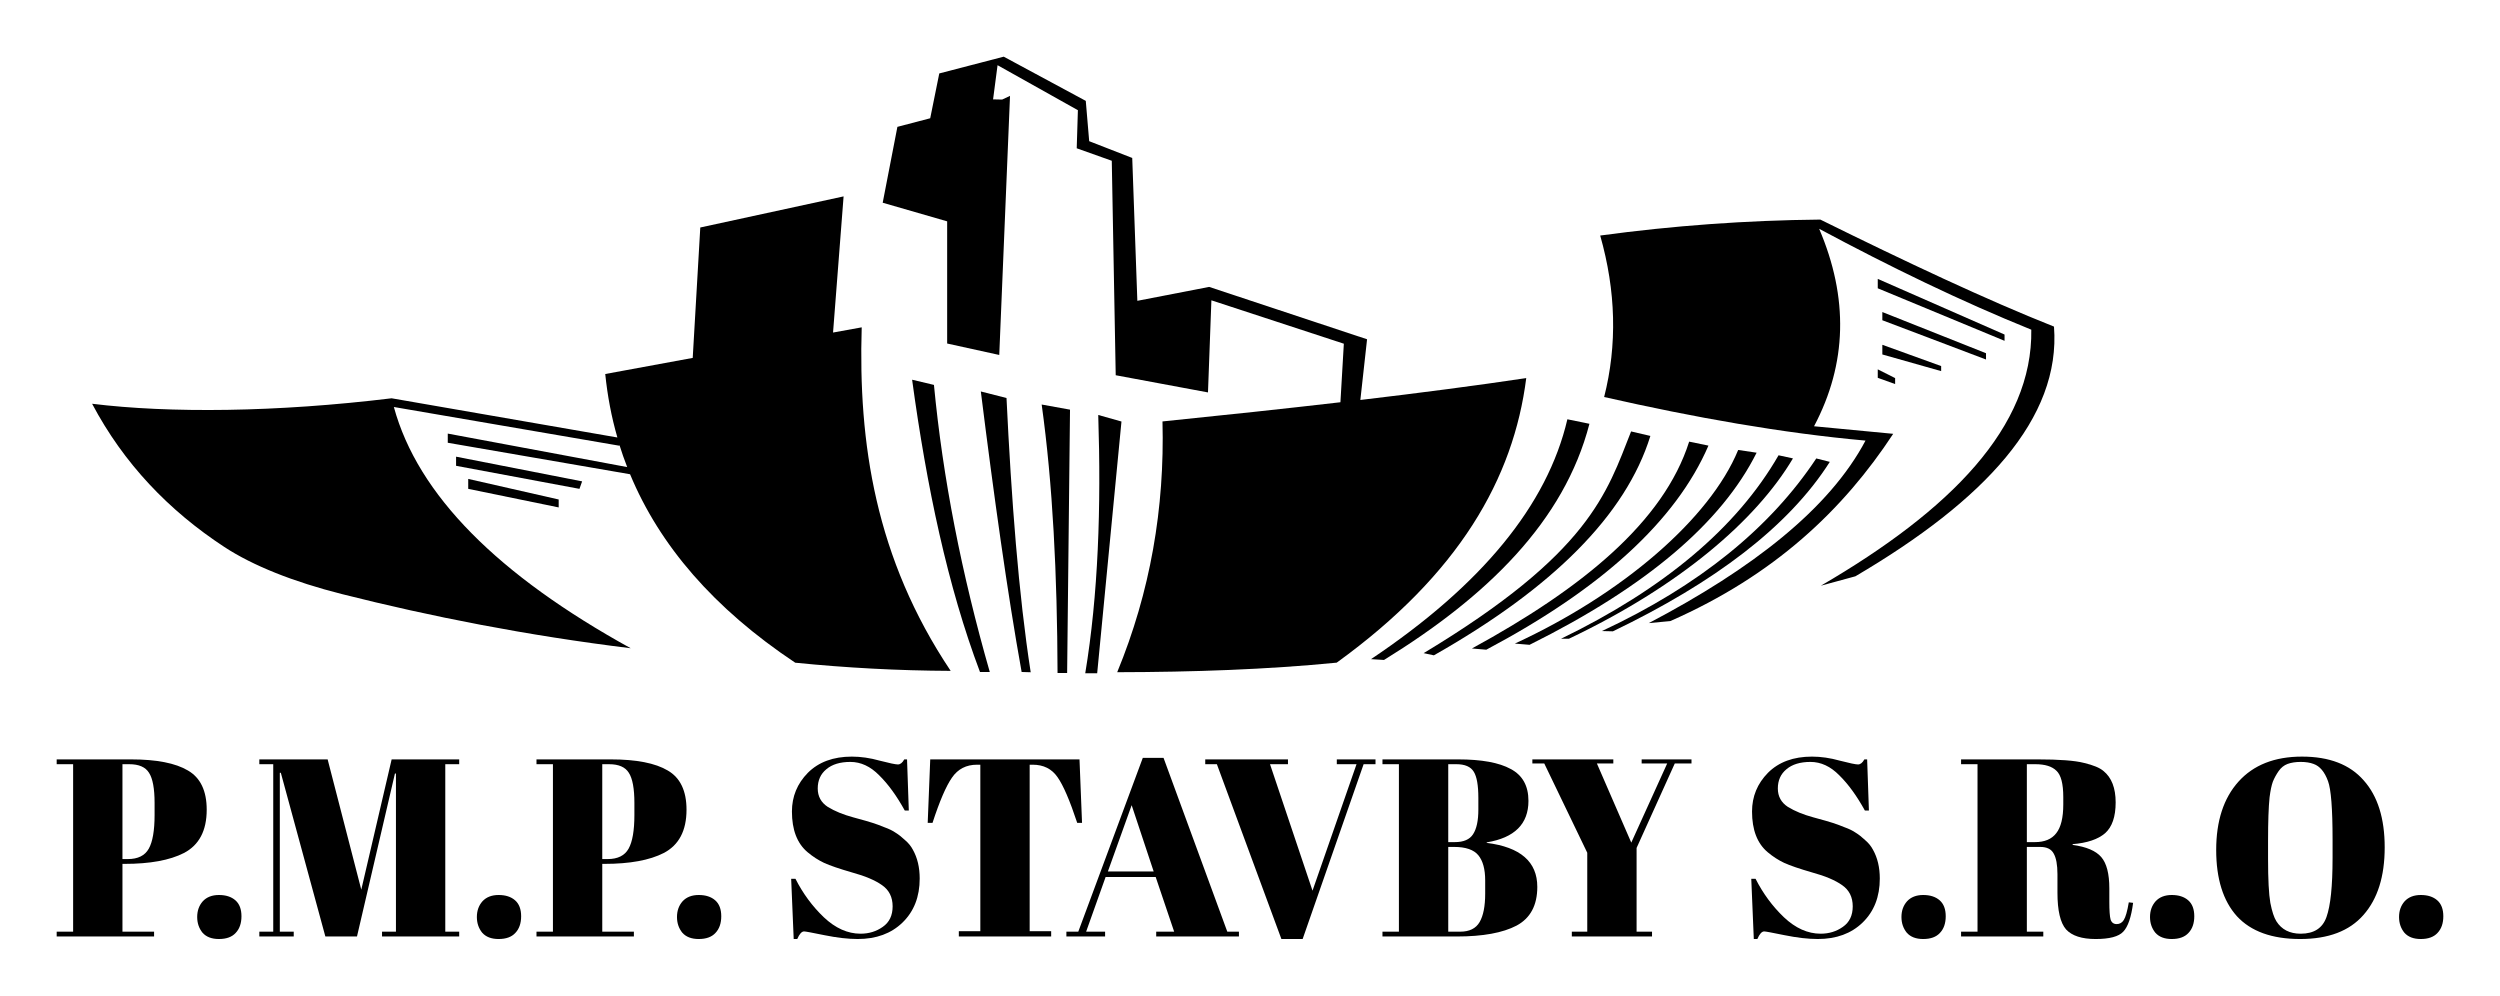 <?xml version="1.0" encoding="UTF-8" standalone="no"?>
<svg
   xmlns:dc="http://purl.org/dc/elements/1.1/"
   xmlns:cc="http://creativecommons.org/ns#"
   xmlns:rdf="http://www.w3.org/1999/02/22-rdf-syntax-ns#"
   xmlns:svg="http://www.w3.org/2000/svg"
   xmlns="http://www.w3.org/2000/svg"
   id="svg89"
   xml:space="preserve"
   viewBox="0 0 1102.78 439.211"
   height="439.211"
   width="1102.78"
   version="1.1">
<desc
   id="desc2">Created with Fabric.js 3.2.0</desc>
<defs
   id="defs4" />
<g
   id="6d91-54a7"
   transform="matrix(5.58,0,0,5.58,552.868,378.053)">
		<g
   id="text8"
   style="font-style:normal;font-weight:normal;font-size:20px;font-family:'Abril Fatface';white-space:pre;opacity:1;fill:#000000;fill-rule:nonzero;stroke:none;stroke-width:1;stroke-linecap:butt;stroke-linejoin:miter;stroke-miterlimit:4;stroke-dasharray:none;stroke-dashoffset:0"
   aria-label="P.M.P. STAVBY S.R.O."><path
     id="path95"
     d="m -94.6,-7.72 h 5.88 q 3.02,0 4.5,0.88 1.48,0.86 1.48,3.1 0,2.48 -1.8,3.42 -1.68,0.86 -4.7,0.86 h -0.16 V 5.9 h 2.5 v 0.38 h -7.7 v -0.38 h 1.3 v -13.24 h -1.3 z m 5.2,0.38 v 7.5 h 0.42 q 1.2,0 1.66,-0.82 0.46,-0.82 0.46,-2.66 v -0.96 q 0,-1.7 -0.44,-2.38 -0.42,-0.68 -1.56,-0.68 z" /><path
     id="path97"
     d="m -81.772,6.48 q -0.86,0 -1.3,-0.5 -0.42,-0.52 -0.42,-1.24 0,-0.74 0.44,-1.24 0.46,-0.5 1.28,-0.5 0.82,0 1.3,0.42 0.48,0.42 0.48,1.26 0,0.84 -0.46,1.32 -0.44,0.48 -1.32,0.48 z" /><path
     id="path99"
     d="m -68.12,-7.72 h 5.34 v 0.38 h -1.1 v 13.24 h 1.1 v 0.38 h -6.1 v -0.38 h 1.1 v -12.5 h -0.08 l -3,12.88 h -2.5 l -3.52,-12.94 h -0.08 v 12.56 h 1.1 v 0.38 h -2.72 v -0.38 h 1.1 v -13.24 h -1.1 v -0.38 h 5.4 l 2.66,10.3 z" /><path
     id="path101"
     d="m -59.663,6.48 q -0.86,0 -1.3,-0.5 -0.42,-0.52 -0.42,-1.24 0,-0.74 0.44,-1.24 0.46,-0.5 1.28,-0.5 0.82,0 1.3,0.42 0.48,0.42 0.48,1.26 0,0.84 -0.46,1.32 -0.44,0.48 -1.32,0.48 z" /><path
     id="path103"
     d="m -56.67,-7.72 h 5.88 q 3.02,0 4.5,0.88 1.48,0.86 1.48,3.1 0,2.48 -1.8,3.42 -1.68,0.86 -4.7,0.86 h -0.16 V 5.9 h 2.5 v 0.38 h -7.7 v -0.38 h 1.3 v -13.24 h -1.3 z m 5.2,0.38 v 7.5 h 0.42 q 1.2,0 1.66,-0.82 0.46,-0.82 0.46,-2.66 v -0.96 q 0,-1.7 -0.44,-2.38 -0.42,-0.68 -1.56,-0.68 z" /><path
     id="path105"
     d="m -43.843,6.48 q -0.86,0 -1.3,-0.5 -0.42,-0.52 -0.42,-1.24 0,-0.74 0.44,-1.24 0.46,-0.5 1.28,-0.5 0.82,0 1.3,0.42 0.48,0.42 0.48,1.26 0,0.84 -0.46,1.32 -0.44,0.48 -1.32,0.48 z" /><path
     id="path107"
     d="m -31.056,6.06 q 1,0 1.76,-0.54 0.78,-0.54 0.78,-1.62 0,-1.1 -0.84,-1.68 -0.82,-0.58 -2.36,-1 -1.52,-0.44 -2.22,-0.76 -0.68,-0.32 -1.3,-0.84 -1.24,-1.04 -1.24,-3.22 0,-1.78 1.26,-3.06 1.28,-1.28 3.48,-1.28 1.06,0 2.2,0.32 1.16,0.3 1.44,0.3 0.28,0 0.5,-0.4 h 0.22 l 0.14,4.04 h -0.32 q -0.96,-1.74 -2.02,-2.78 -1.04,-1.06 -2.28,-1.06 -1.22,0 -1.9,0.58 -0.68,0.56 -0.68,1.52 0,0.94 0.8,1.46 0.82,0.5 2,0.82 1.18,0.32 1.54,0.44 0.38,0.12 0.92,0.34 0.56,0.2 0.9,0.44 0.36,0.22 0.74,0.58 0.4,0.34 0.62,0.76 0.54,0.96 0.54,2.28 0,2.16 -1.36,3.48 -1.34,1.3 -3.54,1.3 -1.14,0 -2.62,-0.3 -1.46,-0.3 -1.62,-0.3 -0.28,0 -0.54,0.6 h -0.28 l -0.2,-4.76 h 0.34 q 0.88,1.74 2.24,3.04 1.38,1.3 2.9,1.3 z" /><path
     id="path109"
     d="m -13.743,-7.72 0.2,5.02 h -0.38 q -0.88,-2.66 -1.56,-3.62 -0.68,-0.98 -1.96,-0.98 h -0.24 v 13.16 h 1.7 v 0.42 h -7.3 v -0.42 h 1.7 v -13.16 h -0.26 q -1.28,0 -1.98,1.02 -0.7,1 -1.54,3.58 h -0.38 l 0.2,-5.02 z" /><path
     id="path111"
     d="m -6.26,5.9 -1.46,-4.32 h -3.96 l -1.54,4.32 h 1.5 v 0.38 h -3.06 v -0.38 h 0.94 l 5.1,-13.74 h 1.64 l 5.04,13.74 h 0.92 v 0.38 h -6.54 v -0.38 z m -3.36,-10 -1.88,5.24 h 3.62 z" /><path
     id="path113"
     d="m 4.677,2.66 3.48,-10 h -1.56 v -0.38 h 3.06 v 0.38 h -0.94 l -4.82,13.82 h -1.68 l -5.1,-13.82 h -0.92 v -0.38 h 6.54 v 0.38 h -1.42 z" /><path
     id="path115"
     d="m 10.207,-7.72 h 5.98 q 2.78,0 4.16,0.76 1.4,0.74 1.4,2.52 0,2.74 -3.3,3.28 v 0.04 q 4,0.5 4,3.48 0,2.18 -1.64,3.06 -1.64,0.86 -4.72,0.86 h -5.88 v -0.38 h 1.3 v -13.24 h -1.3 z m 5.2,6.92 V 5.9 h 0.94 q 1.1,0 1.54,-0.76 0.44,-0.76 0.44,-2.24 v -1.06 q 0,-1.32 -0.54,-1.98 -0.54,-0.66 -1.92,-0.66 z m 0,-6.54 v 6.16 h 0.52 q 1.04,0 1.44,-0.62 0.42,-0.64 0.42,-1.94 v -0.94 q 0,-1.48 -0.36,-2.06 -0.36,-0.6 -1.38,-0.6 z" /><path
     id="path117"
     d="m 29.876,-1.14 2.84,-6.26 h -2.02 v -0.32 h 3.94 v 0.32 h -1.32 l -3.02,6.68 V 5.9 h 1.22 v 0.38 h -6.34 v -0.38 h 1.22 v -6.24 l -3.4,-7.06 h -0.94 v -0.32 h 6.4 v 0.32 h -1.3 z" /><path
     id="path119"
     d="m 44.842,6.06 q 1,0 1.76,-0.54 0.78,-0.54 0.78,-1.62 0,-1.1 -0.84,-1.68 -0.82,-0.58 -2.36,-1 -1.52,-0.44 -2.22,-0.76 -0.68,-0.32 -1.3,-0.84 -1.24,-1.04 -1.24,-3.22 0,-1.78 1.26,-3.06 1.28,-1.28 3.48,-1.28 1.06,0 2.2,0.32 1.16,0.3 1.44,0.3 0.28,0 0.5,-0.4 h 0.22 l 0.14,4.04 h -0.32 q -0.96,-1.74 -2.02,-2.78 -1.04,-1.06 -2.28,-1.06 -1.22,0 -1.9,0.58 -0.68,0.56 -0.68,1.52 0,0.94 0.8,1.46 0.82,0.5 2,0.82 1.18,0.32 1.54,0.44 0.38,0.12 0.92,0.34 0.56,0.2 0.9,0.44 0.36,0.22 0.74,0.58 0.4,0.34 0.62,0.76 0.54,0.96 0.54,2.28 0,2.16 -1.36,3.48 -1.34,1.3 -3.54,1.3 -1.14,0 -2.62,-0.3 -1.46,-0.3 -1.62,-0.3 -0.28,0 -0.54,0.6 h -0.28 l -0.2,-4.76 h 0.34 q 0.88,1.74 2.24,3.04 1.38,1.3 2.9,1.3 z" /><path
     id="path121"
     d="m 52.954,6.48 q -0.86,0 -1.3,-0.5 -0.42,-0.52 -0.42,-1.24 0,-0.74 0.44,-1.24 0.46,-0.5 1.28,-0.5 0.82,0 1.3,0.42 0.48,0.42 0.48,1.26 0,0.84 -0.46,1.32 -0.44,0.48 -1.32,0.48 z" /><path
     id="path123"
     d="m 62.207,-0.8 h -1.06 V 5.9 h 1.3 v 0.38 h -6.5 v -0.38 h 1.3 v -13.24 h -1.3 v -0.38 h 6.04 q 2.6,0 3.68,0.28 1.1,0.26 1.54,0.64 0.96,0.78 0.96,2.48 0,1.7 -0.84,2.44 -0.84,0.72 -2.56,0.86 v 0.06 q 1.62,0.22 2.26,0.96 Q 67.667,0.74 67.667,2.48 v 1.06 q 0,1.04 0.1,1.4 0.12,0.36 0.48,0.36 0.36,0 0.56,-0.32 0.22,-0.34 0.4,-1.4 l 0.34,0.04 q -0.22,1.7 -0.78,2.28 -0.54,0.58 -2.18,0.58 -1.64,0 -2.34,-0.76 -0.68,-0.78 -0.68,-2.9 v -1.46 q 0,-1.12 -0.3,-1.64 -0.28,-0.52 -1.06,-0.52 z m -1.06,-6.54 v 6.16 h 0.64 q 1.14,0 1.68,-0.7 0.56,-0.7 0.56,-2.28 v -0.58 q 0,-1.58 -0.54,-2.08 -0.52,-0.52 -1.68,-0.52 z" /><path
     id="path125"
     d="m 72.603,6.48 q -0.86,0 -1.3,-0.5 -0.42,-0.52 -0.42,-1.24 0,-0.74 0.44,-1.24 0.46,-0.5 1.28,-0.5 0.82,0 1.3,0.42 0.48,0.42 0.48,1.26 0,0.84 -0.46,1.32 -0.44,0.48 -1.32,0.48 z" /><path
     id="path127"
     d="M 85.315,0.1 V -1.38 q 0,-3.66 -0.36,-4.62 -0.4,-1.1 -1.14,-1.36 -0.42,-0.16 -1.02,-0.16 -0.6,0 -1.04,0.16 -0.42,0.16 -0.7,0.56 -0.28,0.4 -0.46,0.84 -0.16,0.44 -0.26,1.24 -0.12,1.16 -0.12,3.42 v 1.44 q 0,2.44 0.18,3.48 0.2,1.02 0.48,1.46 0.62,0.98 1.92,0.98 1.58,0 2.04,-1.32 0.48,-1.34 0.48,-4.64 z m -2.56,6.38 q -3.34,0 -5,-1.8 -1.64,-1.82 -1.64,-5.24 0,-3.44 1.76,-5.4 1.78,-1.98 5.02,-1.98 3.24,0 4.88,1.88 1.66,1.86 1.66,5.3 0,3.44 -1.68,5.34 -1.66,1.9 -5,1.9 z" /><path
     id="path129"
     d="m 92.29,6.48 q -0.86,0 -1.3,-0.5 -0.42,-0.52 -0.42,-1.24 0,-0.74 0.44,-1.24 0.46,-0.5 1.28,-0.5 0.82,0 1.3,0.42 0.48,0.42 0.48,1.26 0,0.84 -0.46,1.32 -0.44,0.48 -1.32,0.48 z" /></g>
</g>
<g
   id="4bd2-093a"
   transform="matrix(0.47,0,0,0.17,473.428,160.983)">
<g
   id="g86">
		<g
   id="Layer_1"
   transform="translate(-520.1,279.75)">
<path
   id="polygon11"
   d="m -59.15,-41.75 118.3,64.1 -2.5,19.4 -115.8,-59.8 z"
   style="opacity:1;fill:#000000;fill-rule:nonzero;stroke:none;stroke-width:1;stroke-linecap:butt;stroke-linejoin:miter;stroke-miterlimit:4;stroke-dasharray:none;stroke-dashoffset:0" />
</g>
		<g
   id="g16"
   transform="translate(-525.4,332.7)">
<path
   id="polygon14"
   d="m -42.45,-37 84.9,53.4 V 37 l -84.9,-48.2 z"
   style="opacity:1;fill:#000000;fill-rule:nonzero;stroke:none;stroke-width:1;stroke-linecap:butt;stroke-linejoin:miter;stroke-miterlimit:4;stroke-dasharray:none;stroke-dashoffset:0" />
</g>
		<g
   id="g20"
   transform="translate(-517.95,178.2)">
<path
   id="path18"
   d="m 1168.7,621.8 171.1,81.7 c 27.7,184.6 78.6,348.3 155,489 47.8,13.3 96.5,20.6 145.9,21.2 -70.8,-292.4 -86.8,-591.6 -83.5,-891.4 l -26.9,13.5 9.9,-353.3 -134.5,80.7 -7.1,338.4 -82.1,41.8 c 2.1,56.5 5.8,111.4 11.4,164.7 L 1116,506.4 c -108.1,36.4 -208.5,38.9 -281.1,14.2 29.7,155 71.8,276.8 124.1,371.6 26.9,48.7 64.8,90.4 110.3,122.2 84.2,58.8 173.6,107.4 271.1,140.6 C 1216,965.5 1140.6,757.3 1118.1,529 l 211.7,100.5 v -2.2 c 2.2,19.4 4.6,38.6 7.3,57.6 L 1168.7,598 Z"
   transform="translate(-1237.8,-598.1)"
   style="opacity:1;fill:#000000;fill-rule:nonzero;stroke:none;stroke-width:1;stroke-linecap:butt;stroke-linejoin:miter;stroke-miterlimit:4;stroke-dasharray:none;stroke-dashoffset:0" />
</g>
		<g
   id="g24"
   transform="translate(-114.8,417.5)">
<path
   id="path22"
   d="m 1604.5,458.2 20.5,13.5 c 8.3,241.2 25.9,489.7 52.4,744.9 h -9.2 c -30.3,-222 -50,-480.2 -63.7,-758.4 z"
   transform="translate(-1640.95,-837.4)"
   style="opacity:1;fill:#000000;fill-rule:nonzero;stroke:none;stroke-width:1;stroke-linecap:butt;stroke-linejoin:miter;stroke-miterlimit:4;stroke-dasharray:none;stroke-dashoffset:0" />
</g>
		<g
   id="g28"
   transform="translate(-63.35,433.1)">
<path
   id="path26"
   d="m 1669,488.7 24.1,17 c 4.6,263.7 11.3,508.6 22.7,711.6 l -8.5,-0.7 C 1694,1012.9 1681.3,760.3 1669,488.7 Z"
   transform="translate(-1692.4,-853)"
   style="opacity:1;fill:#000000;fill-rule:nonzero;stroke:none;stroke-width:1;stroke-linecap:butt;stroke-linejoin:miter;stroke-miterlimit:4;stroke-dasharray:none;stroke-dashoffset:0" />
</g>
		<g
   id="g32"
   transform="translate(-16.35,451.05)">
<path
   id="path30"
   d="m 1726.1,522.6 26.6,13.3 -2.7,683.4 h -9 c -0.3,-254.5 -4.5,-490.5 -14.9,-696.7 z"
   transform="translate(-1739.4,-870.95)"
   style="opacity:1;fill:#000000;fill-rule:nonzero;stroke:none;stroke-width:1;stroke-linecap:butt;stroke-linejoin:miter;stroke-miterlimit:4;stroke-dasharray:none;stroke-dashoffset:0" />
</g>
		<g
   id="g36"
   transform="translate(28.25,464.9)">
<path
   id="path34"
   d="m 1779.2,549.7 21.8,17 -22.8,653.2 H 1767 c 12.2,-203.5 15,-430.1 12.2,-670.2 z"
   transform="translate(-1784,-884.8)"
   style="opacity:1;fill:#000000;fill-rule:nonzero;stroke:none;stroke-width:1;stroke-linecap:butt;stroke-linejoin:miter;stroke-miterlimit:4;stroke-dasharray:none;stroke-dashoffset:0" />
</g>
		<g
   id="g40"
   transform="translate(123.15,-1.3)">
<path
   id="path38"
   d="m 2025.2,510.8 6.3,-157.5 -148.2,-135.9 -67.4,36.1 -4.8,-370.7 -40.4,-43.5 -3.2,-104.6 -77,-114.7 -60.5,43.5 -8.5,116.3 -30.8,22.3 -13.8,196.9 60.5,48.3 v 317 l 48.9,29.7 10.1,-672.3 -7.4,9.6 -8.5,-0.5 4.2,-88.7 75.4,116.8 -1.1,98.8 32.9,32.4 3.7,556.5 86.6,44.6 3.2,-239 124.3,112.6 -3.2,151.9 c -52.5,16.8 -108.5,33.4 -167,49.8 2.1,224.7 -11.4,442 -42.5,650.7 71.4,-0.4 140.7,-7 206,-24.8 114.9,-229.7 166,-478.3 177.9,-738.4 -46.5,19.3 -98.9,38.2 -155.7,56.8 z"
   transform="translate(-1878.9,-418.6)"
   style="opacity:1;fill:#000000;fill-rule:nonzero;stroke:none;stroke-width:1;stroke-linecap:butt;stroke-linejoin:miter;stroke-miterlimit:4;stroke-dasharray:none;stroke-dashoffset:0" />
</g>
		<g
   id="g44"
   transform="translate(381.95,453.25)">
<path
   id="path42"
   d="m 2219.5,560.9 20.7,11.7 c -23.7,253.3 -96,447.9 -192.8,612.8 l -12.2,-2.1 C 2139,991 2200.7,783.6 2219.5,560.9 Z"
   transform="translate(-2137.7,-873.15)"
   style="opacity:1;fill:#000000;fill-rule:nonzero;stroke:none;stroke-width:1;stroke-linecap:butt;stroke-linejoin:miter;stroke-miterlimit:4;stroke-dasharray:none;stroke-dashoffset:0" />
</g>
		<g
   id="g48"
   transform="translate(435.25,463)">
<path
   id="path46"
   d="m 2279.3,592.4 18.1,11.7 c -23,205.2 -91.7,394.6 -203.2,569.3 l -9.6,-5.7 C 2240.4,908.4 2256.4,753 2279.3,592.4 Z"
   transform="translate(-2191,-882.9)"
   style="opacity:1;fill:#000000;fill-rule:nonzero;stroke:none;stroke-width:1;stroke-linecap:butt;stroke-linejoin:miter;stroke-miterlimit:4;stroke-dasharray:none;stroke-dashoffset:0" />
</g>
		<g
   id="g52"
   transform="translate(485.15,468.95)">
<path
   id="path50"
   d="m 2333.8,618.9 18.1,10.3 c -30.5,195.4 -100.7,371.6 -208.5,529.6 l -13.5,-3.2 c 102.7,-154.8 179.9,-327.4 203.9,-536.7 z"
   transform="translate(-2240.9,-888.85)"
   style="opacity:1;fill:#000000;fill-rule:nonzero;stroke:none;stroke-width:1;stroke-linecap:butt;stroke-linejoin:miter;stroke-miterlimit:4;stroke-dasharray:none;stroke-dashoffset:0" />
</g>
		<g
   id="g56"
   transform="translate(527.9,473.4)">
<path
   id="path54"
   d="m 2379.8,640.5 17.3,7.1 c -32.8,181.6 -103.5,347.9 -213.1,498.5 l -13.8,-3.2 c 100.6,-128.2 183,-323.6 209.6,-502.4 z"
   transform="translate(-2283.65,-893.3)"
   style="opacity:1;fill:#000000;fill-rule:nonzero;stroke:none;stroke-width:1;stroke-linecap:butt;stroke-linejoin:miter;stroke-miterlimit:4;stroke-dasharray:none;stroke-dashoffset:0" />
</g>
		<g
   id="g60"
   transform="translate(566.6,472.45)">
<path
   id="path58"
   d="m 2417.7,654.3 13.5,8.1 c -34.7,161.8 -106.6,331.7 -210.3,468 h -7.4 c 97.1,-130.2 165.2,-288.9 204.2,-476.1 z"
   transform="translate(-2322.35,-892.35)"
   style="opacity:1;fill:#000000;fill-rule:nonzero;stroke:none;stroke-width:1;stroke-linecap:butt;stroke-linejoin:miter;stroke-miterlimit:4;stroke-dasharray:none;stroke-dashoffset:0" />
</g>
		<g
   id="g64"
   transform="translate(603.1,466.9)">
<path
   id="path62"
   d="m 2453.1,662.5 12.7,8.9 C 2427,840.2 2357,985.1 2262.2,1111.1 l -10.3,-0.7 C 2343.6,992.1 2410,842.1 2453.1,662.5 Z"
   transform="translate(-2358.85,-886.8)"
   style="opacity:1;fill:#000000;fill-rule:nonzero;stroke:none;stroke-width:1;stroke-linecap:butt;stroke-linejoin:miter;stroke-miterlimit:4;stroke-dasharray:none;stroke-dashoffset:0" />
</g>
		<g
   id="g68"
   transform="translate(707.71,146.35)">
<path
   id="path66"
   d="m 2295.9,1089.8 20.2,-5.3 c 97.9,-119.1 162.4,-289 209.2,-485.9 L 2451,579 c 31.1,-162.5 32.5,-333.4 4.8,-512.4 66.7,98.9 133.1,188 199.1,261.8 1.4,251.9 -75.6,468.2 -197.5,664.3 l 32.4,-24.4 c 121.2,-196.9 193,-409.8 186.4,-647.9 -63.7,-69.9 -139.3,-168.5 -219.3,-277.7 -69.6,1.9 -138.4,15.8 -206.6,41.4 14.8,144.1 16.1,283.8 3.7,419 85.1,53.4 167.5,93.8 245.3,113.1 -34,177.5 -106.4,332.7 -203.4,473.6 z"
   transform="translate(-2463.46,-566.25)"
   style="opacity:1;fill:#000000;fill-rule:nonzero;stroke:none;stroke-width:1;stroke-linecap:butt;stroke-linejoin:miter;stroke-miterlimit:4;stroke-dasharray:none;stroke-dashoffset:0" />
</g>
		<g
   id="g72"
   transform="translate(814.55,-142.95)">
<path
   id="polygon70"
   d="m -59.5,-80.35 119,144.4 v 16.3 l -119,-136.3 z"
   style="opacity:1;fill:#000000;fill-rule:nonzero;stroke:none;stroke-width:1;stroke-linecap:butt;stroke-linejoin:miter;stroke-miterlimit:4;stroke-dasharray:none;stroke-dashoffset:0" />
</g>
		<g
   id="g76"
   transform="translate(808,-75.7)">
<path
   id="polygon74"
   d="M -48.65,-61.6 48.65,45.3 V 61.6 L -48.65,-40.3 Z"
   style="opacity:1;fill:#000000;fill-rule:nonzero;stroke:none;stroke-width:1;stroke-linecap:butt;stroke-linejoin:miter;stroke-miterlimit:4;stroke-dasharray:none;stroke-dashoffset:0" />
</g>
		<g
   id="g80"
   transform="translate(786.95,-18.15)">
<path
   id="polygon78"
   d="m -27.6,-34.15 55.2,55.2 v 13.1 l -55.2,-43.2 z"
   style="opacity:1;fill:#000000;fill-rule:nonzero;stroke:none;stroke-width:1;stroke-linecap:butt;stroke-linejoin:miter;stroke-miterlimit:4;stroke-dasharray:none;stroke-dashoffset:0" />
</g>
		<g
   id="g84"
   transform="translate(763.2,30.5)">
<path
   id="polygon82"
   d="M -8.15,-19.1 8.15,3.6 V 19.1 L -8.15,2.9 Z"
   style="opacity:1;fill:#000000;fill-rule:nonzero;stroke:none;stroke-width:1;stroke-linecap:butt;stroke-linejoin:miter;stroke-miterlimit:4;stroke-dasharray:none;stroke-dashoffset:0" />
</g>
</g>
</g>
</svg>